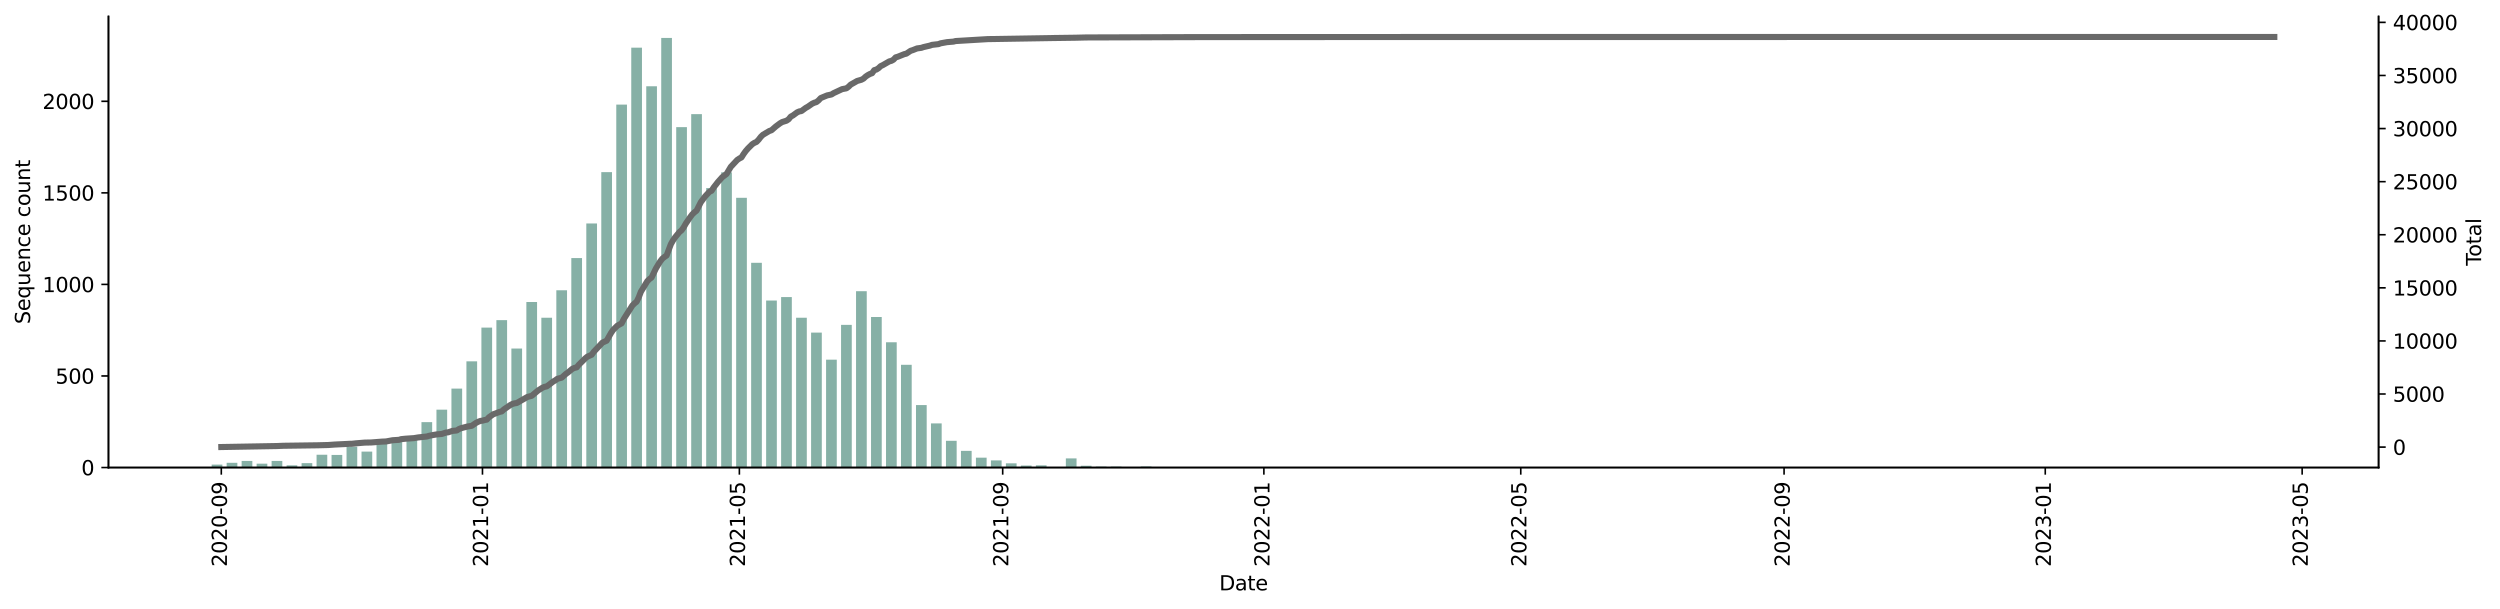 <?xml version="1.0" encoding="utf-8" standalone="no"?>
<!DOCTYPE svg PUBLIC "-//W3C//DTD SVG 1.1//EN"
  "http://www.w3.org/Graphics/SVG/1.1/DTD/svg11.dtd">
<svg xmlns:xlink="http://www.w3.org/1999/xlink" width="1229.019pt" height="299.507pt" viewBox="0 0 1229.019 299.507" xmlns="http://www.w3.org/2000/svg" version="1.1">
 <defs>
  <style type="text/css">*{stroke-linejoin: round; stroke-linecap: butt}</style>
 </defs>
 <g id="figure_1">
  <g id="patch_1">
   <path d="M 0 299.507 
L 1229.019 299.507 
L 1229.019 0 
L 0 0 
z
" style="fill: #ffffff"/>
  </g>
  <g id="axes_1">
   <g id="patch_2">
    <path d="M 53.328 229.846 
L 1169.328 229.846 
L 1169.328 8.086 
L 53.328 8.086 
z
" style="fill: #ffffff"/>
   </g>
   <g id="patch_3">
    <path d="M 104.055 229.846 
L 109.318 229.846 
L 109.318 228.406 
L 104.055 228.406 
z
" clip-path="url(#pde5dafca6f)" style="fill: #86b0a6"/>
   </g>
   <g id="patch_4">
    <path d="M 111.422 229.846 
L 116.685 229.846 
L 116.685 227.506 
L 111.422 227.506 
z
" clip-path="url(#pde5dafca6f)" style="fill: #86b0a6"/>
   </g>
   <g id="patch_5">
    <path d="M 118.789 229.846 
L 124.052 229.846 
L 124.052 226.605 
L 118.789 226.605 
z
" clip-path="url(#pde5dafca6f)" style="fill: #86b0a6"/>
   </g>
   <g id="patch_6">
    <path d="M 126.156 229.846 
L 131.419 229.846 
L 131.419 227.956 
L 126.156 227.956 
z
" clip-path="url(#pde5dafca6f)" style="fill: #86b0a6"/>
   </g>
   <g id="patch_7">
    <path d="M 133.524 229.846 
L 138.786 229.846 
L 138.786 226.605 
L 133.524 226.605 
z
" clip-path="url(#pde5dafca6f)" style="fill: #86b0a6"/>
   </g>
   <g id="patch_8">
    <path d="M 140.891 229.846 
L 146.153 229.846 
L 146.153 228.766 
L 140.891 228.766 
z
" clip-path="url(#pde5dafca6f)" style="fill: #86b0a6"/>
   </g>
   <g id="patch_9">
    <path d="M 148.258 229.846 
L 153.52 229.846 
L 153.52 227.686 
L 148.258 227.686 
z
" clip-path="url(#pde5dafca6f)" style="fill: #86b0a6"/>
   </g>
   <g id="patch_10">
    <path d="M 155.625 229.846 
L 160.887 229.846 
L 160.887 223.544 
L 155.625 223.544 
z
" clip-path="url(#pde5dafca6f)" style="fill: #86b0a6"/>
   </g>
   <g id="patch_11">
    <path d="M 162.992 229.846 
L 168.254 229.846 
L 168.254 223.634 
L 162.992 223.634 
z
" clip-path="url(#pde5dafca6f)" style="fill: #86b0a6"/>
   </g>
   <g id="patch_12">
    <path d="M 170.359 229.846 
L 175.621 229.846 
L 175.621 219.583 
L 170.359 219.583 
z
" clip-path="url(#pde5dafca6f)" style="fill: #86b0a6"/>
   </g>
   <g id="patch_13">
    <path d="M 177.726 229.846 
L 182.988 229.846 
L 182.988 222.014 
L 177.726 222.014 
z
" clip-path="url(#pde5dafca6f)" style="fill: #86b0a6"/>
   </g>
   <g id="patch_14">
    <path d="M 185.093 229.846 
L 190.355 229.846 
L 190.355 217.063 
L 185.093 217.063 
z
" clip-path="url(#pde5dafca6f)" style="fill: #86b0a6"/>
   </g>
   <g id="patch_15">
    <path d="M 192.46 229.846 
L 197.722 229.846 
L 197.722 215.982 
L 192.46 215.982 
z
" clip-path="url(#pde5dafca6f)" style="fill: #86b0a6"/>
   </g>
   <g id="patch_16">
    <path d="M 199.827 229.846 
L 205.089 229.846 
L 205.089 214.632 
L 199.827 214.632 
z
" clip-path="url(#pde5dafca6f)" style="fill: #86b0a6"/>
   </g>
   <g id="patch_17">
    <path d="M 207.194 229.846 
L 212.456 229.846 
L 212.456 207.52 
L 207.194 207.52 
z
" clip-path="url(#pde5dafca6f)" style="fill: #86b0a6"/>
   </g>
   <g id="patch_18">
    <path d="M 214.561 229.846 
L 219.823 229.846 
L 219.823 201.398 
L 214.561 201.398 
z
" clip-path="url(#pde5dafca6f)" style="fill: #86b0a6"/>
   </g>
   <g id="patch_19">
    <path d="M 221.928 229.846 
L 227.19 229.846 
L 227.19 191.045 
L 221.928 191.045 
z
" clip-path="url(#pde5dafca6f)" style="fill: #86b0a6"/>
   </g>
   <g id="patch_20">
    <path d="M 229.295 229.846 
L 234.557 229.846 
L 234.557 177.631 
L 229.295 177.631 
z
" clip-path="url(#pde5dafca6f)" style="fill: #86b0a6"/>
   </g>
   <g id="patch_21">
    <path d="M 236.662 229.846 
L 241.924 229.846 
L 241.924 161.067 
L 236.662 161.067 
z
" clip-path="url(#pde5dafca6f)" style="fill: #86b0a6"/>
   </g>
   <g id="patch_22">
    <path d="M 244.029 229.846 
L 249.291 229.846 
L 249.291 157.376 
L 244.029 157.376 
z
" clip-path="url(#pde5dafca6f)" style="fill: #86b0a6"/>
   </g>
   <g id="patch_23">
    <path d="M 251.396 229.846 
L 256.658 229.846 
L 256.658 171.33 
L 251.396 171.33 
z
" clip-path="url(#pde5dafca6f)" style="fill: #86b0a6"/>
   </g>
   <g id="patch_24">
    <path d="M 258.763 229.846 
L 264.025 229.846 
L 264.025 148.463 
L 258.763 148.463 
z
" clip-path="url(#pde5dafca6f)" style="fill: #86b0a6"/>
   </g>
   <g id="patch_25">
    <path d="M 266.13 229.846 
L 271.392 229.846 
L 271.392 156.205 
L 266.13 156.205 
z
" clip-path="url(#pde5dafca6f)" style="fill: #86b0a6"/>
   </g>
   <g id="patch_26">
    <path d="M 273.497 229.846 
L 278.759 229.846 
L 278.759 142.701 
L 273.497 142.701 
z
" clip-path="url(#pde5dafca6f)" style="fill: #86b0a6"/>
   </g>
   <g id="patch_27">
    <path d="M 280.864 229.846 
L 286.126 229.846 
L 286.126 126.857 
L 280.864 126.857 
z
" clip-path="url(#pde5dafca6f)" style="fill: #86b0a6"/>
   </g>
   <g id="patch_28">
    <path d="M 288.231 229.846 
L 293.493 229.846 
L 293.493 109.842 
L 288.231 109.842 
z
" clip-path="url(#pde5dafca6f)" style="fill: #86b0a6"/>
   </g>
   <g id="patch_29">
    <path d="M 295.598 229.846 
L 300.86 229.846 
L 300.86 84.635 
L 295.598 84.635 
z
" clip-path="url(#pde5dafca6f)" style="fill: #86b0a6"/>
   </g>
   <g id="patch_30">
    <path d="M 302.965 229.846 
L 308.227 229.846 
L 308.227 51.416 
L 302.965 51.416 
z
" clip-path="url(#pde5dafca6f)" style="fill: #86b0a6"/>
   </g>
   <g id="patch_31">
    <path d="M 310.332 229.846 
L 315.594 229.846 
L 315.594 23.418 
L 310.332 23.418 
z
" clip-path="url(#pde5dafca6f)" style="fill: #86b0a6"/>
   </g>
   <g id="patch_32">
    <path d="M 317.699 229.846 
L 322.961 229.846 
L 322.961 42.413 
L 317.699 42.413 
z
" clip-path="url(#pde5dafca6f)" style="fill: #86b0a6"/>
   </g>
   <g id="patch_33">
    <path d="M 325.066 229.846 
L 330.329 229.846 
L 330.329 18.646 
L 325.066 18.646 
z
" clip-path="url(#pde5dafca6f)" style="fill: #86b0a6"/>
   </g>
   <g id="patch_34">
    <path d="M 332.433 229.846 
L 337.696 229.846 
L 337.696 62.489 
L 332.433 62.489 
z
" clip-path="url(#pde5dafca6f)" style="fill: #86b0a6"/>
   </g>
   <g id="patch_35">
    <path d="M 339.8 229.846 
L 345.063 229.846 
L 345.063 56.097 
L 339.8 56.097 
z
" clip-path="url(#pde5dafca6f)" style="fill: #86b0a6"/>
   </g>
   <g id="patch_36">
    <path d="M 347.167 229.846 
L 352.43 229.846 
L 352.43 92.467 
L 347.167 92.467 
z
" clip-path="url(#pde5dafca6f)" style="fill: #86b0a6"/>
   </g>
   <g id="patch_37">
    <path d="M 354.534 229.846 
L 359.797 229.846 
L 359.797 84.725 
L 354.534 84.725 
z
" clip-path="url(#pde5dafca6f)" style="fill: #86b0a6"/>
   </g>
   <g id="patch_38">
    <path d="M 361.901 229.846 
L 367.164 229.846 
L 367.164 97.239 
L 361.901 97.239 
z
" clip-path="url(#pde5dafca6f)" style="fill: #86b0a6"/>
   </g>
   <g id="patch_39">
    <path d="M 369.269 229.846 
L 374.531 229.846 
L 374.531 129.198 
L 369.269 129.198 
z
" clip-path="url(#pde5dafca6f)" style="fill: #86b0a6"/>
   </g>
   <g id="patch_40">
    <path d="M 376.636 229.846 
L 381.898 229.846 
L 381.898 147.743 
L 376.636 147.743 
z
" clip-path="url(#pde5dafca6f)" style="fill: #86b0a6"/>
   </g>
   <g id="patch_41">
    <path d="M 384.003 229.846 
L 389.265 229.846 
L 389.265 146.032 
L 384.003 146.032 
z
" clip-path="url(#pde5dafca6f)" style="fill: #86b0a6"/>
   </g>
   <g id="patch_42">
    <path d="M 391.37 229.846 
L 396.632 229.846 
L 396.632 156.205 
L 391.37 156.205 
z
" clip-path="url(#pde5dafca6f)" style="fill: #86b0a6"/>
   </g>
   <g id="patch_43">
    <path d="M 398.737 229.846 
L 403.999 229.846 
L 403.999 163.497 
L 398.737 163.497 
z
" clip-path="url(#pde5dafca6f)" style="fill: #86b0a6"/>
   </g>
   <g id="patch_44">
    <path d="M 406.104 229.846 
L 411.366 229.846 
L 411.366 176.821 
L 406.104 176.821 
z
" clip-path="url(#pde5dafca6f)" style="fill: #86b0a6"/>
   </g>
   <g id="patch_45">
    <path d="M 413.471 229.846 
L 418.733 229.846 
L 418.733 159.716 
L 413.471 159.716 
z
" clip-path="url(#pde5dafca6f)" style="fill: #86b0a6"/>
   </g>
   <g id="patch_46">
    <path d="M 420.838 229.846 
L 426.1 229.846 
L 426.1 143.152 
L 420.838 143.152 
z
" clip-path="url(#pde5dafca6f)" style="fill: #86b0a6"/>
   </g>
   <g id="patch_47">
    <path d="M 428.205 229.846 
L 433.467 229.846 
L 433.467 155.845 
L 428.205 155.845 
z
" clip-path="url(#pde5dafca6f)" style="fill: #86b0a6"/>
   </g>
   <g id="patch_48">
    <path d="M 435.572 229.846 
L 440.834 229.846 
L 440.834 168.269 
L 435.572 168.269 
z
" clip-path="url(#pde5dafca6f)" style="fill: #86b0a6"/>
   </g>
   <g id="patch_49">
    <path d="M 442.939 229.846 
L 448.201 229.846 
L 448.201 179.342 
L 442.939 179.342 
z
" clip-path="url(#pde5dafca6f)" style="fill: #86b0a6"/>
   </g>
   <g id="patch_50">
    <path d="M 450.306 229.846 
L 455.568 229.846 
L 455.568 199.148 
L 450.306 199.148 
z
" clip-path="url(#pde5dafca6f)" style="fill: #86b0a6"/>
   </g>
   <g id="patch_51">
    <path d="M 457.673 229.846 
L 462.935 229.846 
L 462.935 208.15 
L 457.673 208.15 
z
" clip-path="url(#pde5dafca6f)" style="fill: #86b0a6"/>
   </g>
   <g id="patch_52">
    <path d="M 465.04 229.846 
L 470.302 229.846 
L 470.302 216.702 
L 465.04 216.702 
z
" clip-path="url(#pde5dafca6f)" style="fill: #86b0a6"/>
   </g>
   <g id="patch_53">
    <path d="M 472.407 229.846 
L 477.669 229.846 
L 477.669 221.654 
L 472.407 221.654 
z
" clip-path="url(#pde5dafca6f)" style="fill: #86b0a6"/>
   </g>
   <g id="patch_54">
    <path d="M 479.774 229.846 
L 485.036 229.846 
L 485.036 224.985 
L 479.774 224.985 
z
" clip-path="url(#pde5dafca6f)" style="fill: #86b0a6"/>
   </g>
   <g id="patch_55">
    <path d="M 487.141 229.846 
L 492.403 229.846 
L 492.403 226.335 
L 487.141 226.335 
z
" clip-path="url(#pde5dafca6f)" style="fill: #86b0a6"/>
   </g>
   <g id="patch_56">
    <path d="M 494.508 229.846 
L 499.77 229.846 
L 499.77 227.776 
L 494.508 227.776 
z
" clip-path="url(#pde5dafca6f)" style="fill: #86b0a6"/>
   </g>
   <g id="patch_57">
    <path d="M 501.875 229.846 
L 507.137 229.846 
L 507.137 228.856 
L 501.875 228.856 
z
" clip-path="url(#pde5dafca6f)" style="fill: #86b0a6"/>
   </g>
   <g id="patch_58">
    <path d="M 509.242 229.846 
L 514.504 229.846 
L 514.504 228.766 
L 509.242 228.766 
z
" clip-path="url(#pde5dafca6f)" style="fill: #86b0a6"/>
   </g>
   <g id="patch_59">
    <path d="M 516.609 229.846 
L 521.871 229.846 
L 521.871 229.576 
L 516.609 229.576 
z
" clip-path="url(#pde5dafca6f)" style="fill: #86b0a6"/>
   </g>
   <g id="patch_60">
    <path d="M 523.976 229.846 
L 529.238 229.846 
L 529.238 225.345 
L 523.976 225.345 
z
" clip-path="url(#pde5dafca6f)" style="fill: #86b0a6"/>
   </g>
   <g id="patch_61">
    <path d="M 531.343 229.846 
L 536.605 229.846 
L 536.605 228.946 
L 531.343 228.946 
z
" clip-path="url(#pde5dafca6f)" style="fill: #86b0a6"/>
   </g>
   <g id="patch_62">
    <path d="M 538.71 229.846 
L 543.972 229.846 
L 543.972 229.396 
L 538.71 229.396 
z
" clip-path="url(#pde5dafca6f)" style="fill: #86b0a6"/>
   </g>
   <g id="patch_63">
    <path d="M 546.077 229.846 
L 551.339 229.846 
L 551.339 229.396 
L 546.077 229.396 
z
" clip-path="url(#pde5dafca6f)" style="fill: #86b0a6"/>
   </g>
   <g id="patch_64">
    <path d="M 553.444 229.846 
L 558.706 229.846 
L 558.706 229.576 
L 553.444 229.576 
z
" clip-path="url(#pde5dafca6f)" style="fill: #86b0a6"/>
   </g>
   <g id="patch_65">
    <path d="M 560.811 229.846 
L 566.074 229.846 
L 566.074 229.306 
L 560.811 229.306 
z
" clip-path="url(#pde5dafca6f)" style="fill: #86b0a6"/>
   </g>
   <g id="patch_66">
    <path d="M 568.178 229.846 
L 573.441 229.846 
L 573.441 229.756 
L 568.178 229.756 
z
" clip-path="url(#pde5dafca6f)" style="fill: #86b0a6"/>
   </g>
   <g id="patch_67">
    <path d="M 575.545 229.846 
L 580.808 229.846 
L 580.808 229.666 
L 575.545 229.666 
z
" clip-path="url(#pde5dafca6f)" style="fill: #86b0a6"/>
   </g>
   <g id="patch_68">
    <path d="M 582.912 229.846 
L 588.175 229.846 
L 588.175 229.576 
L 582.912 229.576 
z
" clip-path="url(#pde5dafca6f)" style="fill: #86b0a6"/>
   </g>
   <g id="patch_69">
    <path d="M 590.279 229.846 
L 595.542 229.846 
L 595.542 229.756 
L 590.279 229.756 
z
" clip-path="url(#pde5dafca6f)" style="fill: #86b0a6"/>
   </g>
   <g id="patch_70">
    <path d="M 597.646 229.846 
L 602.909 229.846 
L 602.909 229.756 
L 597.646 229.756 
z
" clip-path="url(#pde5dafca6f)" style="fill: #86b0a6"/>
   </g>
   <g id="patch_71">
    <path d="M 612.381 229.846 
L 617.643 229.846 
L 617.643 229.756 
L 612.381 229.756 
z
" clip-path="url(#pde5dafca6f)" style="fill: #86b0a6"/>
   </g>
   <g id="patch_72">
    <path d="M 619.748 229.846 
L 625.01 229.846 
L 625.01 229.756 
L 619.748 229.756 
z
" clip-path="url(#pde5dafca6f)" style="fill: #86b0a6"/>
   </g>
   <g id="patch_73">
    <path d="M 634.482 229.846 
L 639.744 229.846 
L 639.744 229.666 
L 634.482 229.666 
z
" clip-path="url(#pde5dafca6f)" style="fill: #86b0a6"/>
   </g>
   <g id="patch_74">
    <path d="M 693.418 229.846 
L 698.68 229.846 
L 698.68 229.666 
L 693.418 229.666 
z
" clip-path="url(#pde5dafca6f)" style="fill: #86b0a6"/>
   </g>
   <g id="patch_75">
    <path d="M 700.785 229.846 
L 706.047 229.846 
L 706.047 229.756 
L 700.785 229.756 
z
" clip-path="url(#pde5dafca6f)" style="fill: #86b0a6"/>
   </g>
   <g id="patch_76">
    <path d="M 848.126 229.846 
L 853.388 229.846 
L 853.388 229.756 
L 848.126 229.756 
z
" clip-path="url(#pde5dafca6f)" style="fill: #86b0a6"/>
   </g>
   <g id="patch_77">
    <path d="M 877.594 229.846 
L 882.856 229.846 
L 882.856 229.756 
L 877.594 229.756 
z
" clip-path="url(#pde5dafca6f)" style="fill: #86b0a6"/>
   </g>
   <g id="patch_78">
    <path d="M 899.695 229.846 
L 904.957 229.846 
L 904.957 229.756 
L 899.695 229.756 
z
" clip-path="url(#pde5dafca6f)" style="fill: #86b0a6"/>
   </g>
   <g id="patch_79">
    <path d="M 1047.035 229.846 
L 1052.298 229.846 
L 1052.298 229.756 
L 1047.035 229.756 
z
" clip-path="url(#pde5dafca6f)" style="fill: #86b0a6"/>
   </g>
   <g id="patch_80">
    <path d="M 1113.339 229.846 
L 1118.601 229.846 
L 1118.601 229.756 
L 1113.339 229.756 
z
" clip-path="url(#pde5dafca6f)" style="fill: #86b0a6"/>
   </g>
   <g id="matplotlib.axis_1">
    <g id="xtick_1">
     <g id="line2d_1">
      <defs>
       <path id="mfb02d658c5" d="M 0 0 
L 0 3.5 
" style="stroke: #000000; stroke-width: 0.8"/>
      </defs>
      <g>
       <use xlink:href="#mfb02d658c5" x="108.791" y="229.846" style="stroke: #000000; stroke-width: 0.8"/>
      </g>
     </g>
     <g id="text_1">
      <!-- 2020-09 -->
      <g transform="translate(111.551 278.629)rotate(-90)scale(0.1 -0.1)">
       <defs>
        <path id="DejaVuSans-32" d="M 1228 531 
L 3431 531 
L 3431 0 
L 469 0 
L 469 531 
Q 828 903 1448 1529 
Q 2069 2156 2228 2338 
Q 2531 2678 2651 2914 
Q 2772 3150 2772 3378 
Q 2772 3750 2511 3984 
Q 2250 4219 1831 4219 
Q 1534 4219 1204 4116 
Q 875 4013 500 3803 
L 500 4441 
Q 881 4594 1212 4672 
Q 1544 4750 1819 4750 
Q 2544 4750 2975 4387 
Q 3406 4025 3406 3419 
Q 3406 3131 3298 2873 
Q 3191 2616 2906 2266 
Q 2828 2175 2409 1742 
Q 1991 1309 1228 531 
z
" transform="scale(0.016)"/>
        <path id="DejaVuSans-30" d="M 2034 4250 
Q 1547 4250 1301 3770 
Q 1056 3291 1056 2328 
Q 1056 1369 1301 889 
Q 1547 409 2034 409 
Q 2525 409 2770 889 
Q 3016 1369 3016 2328 
Q 3016 3291 2770 3770 
Q 2525 4250 2034 4250 
z
M 2034 4750 
Q 2819 4750 3233 4129 
Q 3647 3509 3647 2328 
Q 3647 1150 3233 529 
Q 2819 -91 2034 -91 
Q 1250 -91 836 529 
Q 422 1150 422 2328 
Q 422 3509 836 4129 
Q 1250 4750 2034 4750 
z
" transform="scale(0.016)"/>
        <path id="DejaVuSans-2d" d="M 313 2009 
L 1997 2009 
L 1997 1497 
L 313 1497 
L 313 2009 
z
" transform="scale(0.016)"/>
        <path id="DejaVuSans-39" d="M 703 97 
L 703 672 
Q 941 559 1184 500 
Q 1428 441 1663 441 
Q 2288 441 2617 861 
Q 2947 1281 2994 2138 
Q 2813 1869 2534 1725 
Q 2256 1581 1919 1581 
Q 1219 1581 811 2004 
Q 403 2428 403 3163 
Q 403 3881 828 4315 
Q 1253 4750 1959 4750 
Q 2769 4750 3195 4129 
Q 3622 3509 3622 2328 
Q 3622 1225 3098 567 
Q 2575 -91 1691 -91 
Q 1453 -91 1209 -44 
Q 966 3 703 97 
z
M 1959 2075 
Q 2384 2075 2632 2365 
Q 2881 2656 2881 3163 
Q 2881 3666 2632 3958 
Q 2384 4250 1959 4250 
Q 1534 4250 1286 3958 
Q 1038 3666 1038 3163 
Q 1038 2656 1286 2365 
Q 1534 2075 1959 2075 
z
" transform="scale(0.016)"/>
       </defs>
       <use xlink:href="#DejaVuSans-32"/>
       <use xlink:href="#DejaVuSans-30" x="63.623"/>
       <use xlink:href="#DejaVuSans-32" x="127.246"/>
       <use xlink:href="#DejaVuSans-30" x="190.869"/>
       <use xlink:href="#DejaVuSans-2d" x="254.492"/>
       <use xlink:href="#DejaVuSans-30" x="290.576"/>
       <use xlink:href="#DejaVuSans-39" x="354.199"/>
      </g>
     </g>
    </g>
    <g id="xtick_2">
     <g id="line2d_2">
      <g>
       <use xlink:href="#mfb02d658c5" x="237.188" y="229.846" style="stroke: #000000; stroke-width: 0.8"/>
      </g>
     </g>
     <g id="text_2">
      <!-- 2021-01 -->
      <g transform="translate(239.948 278.629)rotate(-90)scale(0.1 -0.1)">
       <defs>
        <path id="DejaVuSans-31" d="M 794 531 
L 1825 531 
L 1825 4091 
L 703 3866 
L 703 4441 
L 1819 4666 
L 2450 4666 
L 2450 531 
L 3481 531 
L 3481 0 
L 794 0 
L 794 531 
z
" transform="scale(0.016)"/>
       </defs>
       <use xlink:href="#DejaVuSans-32"/>
       <use xlink:href="#DejaVuSans-30" x="63.623"/>
       <use xlink:href="#DejaVuSans-32" x="127.246"/>
       <use xlink:href="#DejaVuSans-31" x="190.869"/>
       <use xlink:href="#DejaVuSans-2d" x="254.492"/>
       <use xlink:href="#DejaVuSans-30" x="290.576"/>
       <use xlink:href="#DejaVuSans-31" x="354.199"/>
      </g>
     </g>
    </g>
    <g id="xtick_3">
     <g id="line2d_3">
      <g>
       <use xlink:href="#mfb02d658c5" x="363.48" y="229.846" style="stroke: #000000; stroke-width: 0.8"/>
      </g>
     </g>
     <g id="text_3">
      <!-- 2021-05 -->
      <g transform="translate(366.24 278.629)rotate(-90)scale(0.1 -0.1)">
       <defs>
        <path id="DejaVuSans-35" d="M 691 4666 
L 3169 4666 
L 3169 4134 
L 1269 4134 
L 1269 2991 
Q 1406 3038 1543 3061 
Q 1681 3084 1819 3084 
Q 2600 3084 3056 2656 
Q 3513 2228 3513 1497 
Q 3513 744 3044 326 
Q 2575 -91 1722 -91 
Q 1428 -91 1123 -41 
Q 819 9 494 109 
L 494 744 
Q 775 591 1075 516 
Q 1375 441 1709 441 
Q 2250 441 2565 725 
Q 2881 1009 2881 1497 
Q 2881 1984 2565 2268 
Q 2250 2553 1709 2553 
Q 1456 2553 1204 2497 
Q 953 2441 691 2322 
L 691 4666 
z
" transform="scale(0.016)"/>
       </defs>
       <use xlink:href="#DejaVuSans-32"/>
       <use xlink:href="#DejaVuSans-30" x="63.623"/>
       <use xlink:href="#DejaVuSans-32" x="127.246"/>
       <use xlink:href="#DejaVuSans-31" x="190.869"/>
       <use xlink:href="#DejaVuSans-2d" x="254.492"/>
       <use xlink:href="#DejaVuSans-30" x="290.576"/>
       <use xlink:href="#DejaVuSans-35" x="354.199"/>
      </g>
     </g>
    </g>
    <g id="xtick_4">
     <g id="line2d_4">
      <g>
       <use xlink:href="#mfb02d658c5" x="492.929" y="229.846" style="stroke: #000000; stroke-width: 0.8"/>
      </g>
     </g>
     <g id="text_4">
      <!-- 2021-09 -->
      <g transform="translate(495.689 278.629)rotate(-90)scale(0.1 -0.1)">
       <use xlink:href="#DejaVuSans-32"/>
       <use xlink:href="#DejaVuSans-30" x="63.623"/>
       <use xlink:href="#DejaVuSans-32" x="127.246"/>
       <use xlink:href="#DejaVuSans-31" x="190.869"/>
       <use xlink:href="#DejaVuSans-2d" x="254.492"/>
       <use xlink:href="#DejaVuSans-30" x="290.576"/>
       <use xlink:href="#DejaVuSans-39" x="354.199"/>
      </g>
     </g>
    </g>
    <g id="xtick_5">
     <g id="line2d_5">
      <g>
       <use xlink:href="#mfb02d658c5" x="621.326" y="229.846" style="stroke: #000000; stroke-width: 0.8"/>
      </g>
     </g>
     <g id="text_5">
      <!-- 2022-01 -->
      <g transform="translate(624.086 278.629)rotate(-90)scale(0.1 -0.1)">
       <use xlink:href="#DejaVuSans-32"/>
       <use xlink:href="#DejaVuSans-30" x="63.623"/>
       <use xlink:href="#DejaVuSans-32" x="127.246"/>
       <use xlink:href="#DejaVuSans-32" x="190.869"/>
       <use xlink:href="#DejaVuSans-2d" x="254.492"/>
       <use xlink:href="#DejaVuSans-30" x="290.576"/>
       <use xlink:href="#DejaVuSans-31" x="354.199"/>
      </g>
     </g>
    </g>
    <g id="xtick_6">
     <g id="line2d_6">
      <g>
       <use xlink:href="#mfb02d658c5" x="747.618" y="229.846" style="stroke: #000000; stroke-width: 0.8"/>
      </g>
     </g>
     <g id="text_6">
      <!-- 2022-05 -->
      <g transform="translate(750.378 278.629)rotate(-90)scale(0.1 -0.1)">
       <use xlink:href="#DejaVuSans-32"/>
       <use xlink:href="#DejaVuSans-30" x="63.623"/>
       <use xlink:href="#DejaVuSans-32" x="127.246"/>
       <use xlink:href="#DejaVuSans-32" x="190.869"/>
       <use xlink:href="#DejaVuSans-2d" x="254.492"/>
       <use xlink:href="#DejaVuSans-30" x="290.576"/>
       <use xlink:href="#DejaVuSans-35" x="354.199"/>
      </g>
     </g>
    </g>
    <g id="xtick_7">
     <g id="line2d_7">
      <g>
       <use xlink:href="#mfb02d658c5" x="877.067" y="229.846" style="stroke: #000000; stroke-width: 0.8"/>
      </g>
     </g>
     <g id="text_7">
      <!-- 2022-09 -->
      <g transform="translate(879.827 278.629)rotate(-90)scale(0.1 -0.1)">
       <use xlink:href="#DejaVuSans-32"/>
       <use xlink:href="#DejaVuSans-30" x="63.623"/>
       <use xlink:href="#DejaVuSans-32" x="127.246"/>
       <use xlink:href="#DejaVuSans-32" x="190.869"/>
       <use xlink:href="#DejaVuSans-2d" x="254.492"/>
       <use xlink:href="#DejaVuSans-30" x="290.576"/>
       <use xlink:href="#DejaVuSans-39" x="354.199"/>
      </g>
     </g>
    </g>
    <g id="xtick_8">
     <g id="line2d_8">
      <g>
       <use xlink:href="#mfb02d658c5" x="1005.464" y="229.846" style="stroke: #000000; stroke-width: 0.8"/>
      </g>
     </g>
     <g id="text_8">
      <!-- 2023-01 -->
      <g transform="translate(1008.224 278.629)rotate(-90)scale(0.1 -0.1)">
       <defs>
        <path id="DejaVuSans-33" d="M 2597 2516 
Q 3050 2419 3304 2112 
Q 3559 1806 3559 1356 
Q 3559 666 3084 287 
Q 2609 -91 1734 -91 
Q 1441 -91 1130 -33 
Q 819 25 488 141 
L 488 750 
Q 750 597 1062 519 
Q 1375 441 1716 441 
Q 2309 441 2620 675 
Q 2931 909 2931 1356 
Q 2931 1769 2642 2001 
Q 2353 2234 1838 2234 
L 1294 2234 
L 1294 2753 
L 1863 2753 
Q 2328 2753 2575 2939 
Q 2822 3125 2822 3475 
Q 2822 3834 2567 4026 
Q 2313 4219 1838 4219 
Q 1578 4219 1281 4162 
Q 984 4106 628 3988 
L 628 4550 
Q 988 4650 1302 4700 
Q 1616 4750 1894 4750 
Q 2613 4750 3031 4423 
Q 3450 4097 3450 3541 
Q 3450 3153 3228 2886 
Q 3006 2619 2597 2516 
z
" transform="scale(0.016)"/>
       </defs>
       <use xlink:href="#DejaVuSans-32"/>
       <use xlink:href="#DejaVuSans-30" x="63.623"/>
       <use xlink:href="#DejaVuSans-32" x="127.246"/>
       <use xlink:href="#DejaVuSans-33" x="190.869"/>
       <use xlink:href="#DejaVuSans-2d" x="254.492"/>
       <use xlink:href="#DejaVuSans-30" x="290.576"/>
       <use xlink:href="#DejaVuSans-31" x="354.199"/>
      </g>
     </g>
    </g>
    <g id="xtick_9">
     <g id="line2d_9">
      <g>
       <use xlink:href="#mfb02d658c5" x="1131.756" y="229.846" style="stroke: #000000; stroke-width: 0.8"/>
      </g>
     </g>
     <g id="text_9">
      <!-- 2023-05 -->
      <g transform="translate(1134.516 278.629)rotate(-90)scale(0.1 -0.1)">
       <use xlink:href="#DejaVuSans-32"/>
       <use xlink:href="#DejaVuSans-30" x="63.623"/>
       <use xlink:href="#DejaVuSans-32" x="127.246"/>
       <use xlink:href="#DejaVuSans-33" x="190.869"/>
       <use xlink:href="#DejaVuSans-2d" x="254.492"/>
       <use xlink:href="#DejaVuSans-30" x="290.576"/>
       <use xlink:href="#DejaVuSans-35" x="354.199"/>
      </g>
     </g>
    </g>
    <g id="text_10">
     <!-- Date -->
     <g transform="translate(599.377 290.227)scale(0.1 -0.1)">
      <defs>
       <path id="DejaVuSans-44" d="M 1259 4147 
L 1259 519 
L 2022 519 
Q 2988 519 3436 956 
Q 3884 1394 3884 2338 
Q 3884 3275 3436 3711 
Q 2988 4147 2022 4147 
L 1259 4147 
z
M 628 4666 
L 1925 4666 
Q 3281 4666 3915 4102 
Q 4550 3538 4550 2338 
Q 4550 1131 3912 565 
Q 3275 0 1925 0 
L 628 0 
L 628 4666 
z
" transform="scale(0.016)"/>
       <path id="DejaVuSans-61" d="M 2194 1759 
Q 1497 1759 1228 1600 
Q 959 1441 959 1056 
Q 959 750 1161 570 
Q 1363 391 1709 391 
Q 2188 391 2477 730 
Q 2766 1069 2766 1631 
L 2766 1759 
L 2194 1759 
z
M 3341 1997 
L 3341 0 
L 2766 0 
L 2766 531 
Q 2569 213 2275 61 
Q 1981 -91 1556 -91 
Q 1019 -91 701 211 
Q 384 513 384 1019 
Q 384 1609 779 1909 
Q 1175 2209 1959 2209 
L 2766 2209 
L 2766 2266 
Q 2766 2663 2505 2880 
Q 2244 3097 1772 3097 
Q 1472 3097 1187 3025 
Q 903 2953 641 2809 
L 641 3341 
Q 956 3463 1253 3523 
Q 1550 3584 1831 3584 
Q 2591 3584 2966 3190 
Q 3341 2797 3341 1997 
z
" transform="scale(0.016)"/>
       <path id="DejaVuSans-74" d="M 1172 4494 
L 1172 3500 
L 2356 3500 
L 2356 3053 
L 1172 3053 
L 1172 1153 
Q 1172 725 1289 603 
Q 1406 481 1766 481 
L 2356 481 
L 2356 0 
L 1766 0 
Q 1100 0 847 248 
Q 594 497 594 1153 
L 594 3053 
L 172 3053 
L 172 3500 
L 594 3500 
L 594 4494 
L 1172 4494 
z
" transform="scale(0.016)"/>
       <path id="DejaVuSans-65" d="M 3597 1894 
L 3597 1613 
L 953 1613 
Q 991 1019 1311 708 
Q 1631 397 2203 397 
Q 2534 397 2845 478 
Q 3156 559 3463 722 
L 3463 178 
Q 3153 47 2828 -22 
Q 2503 -91 2169 -91 
Q 1331 -91 842 396 
Q 353 884 353 1716 
Q 353 2575 817 3079 
Q 1281 3584 2069 3584 
Q 2775 3584 3186 3129 
Q 3597 2675 3597 1894 
z
M 3022 2063 
Q 3016 2534 2758 2815 
Q 2500 3097 2075 3097 
Q 1594 3097 1305 2825 
Q 1016 2553 972 2059 
L 3022 2063 
z
" transform="scale(0.016)"/>
      </defs>
      <use xlink:href="#DejaVuSans-44"/>
      <use xlink:href="#DejaVuSans-61" x="77.002"/>
      <use xlink:href="#DejaVuSans-74" x="138.281"/>
      <use xlink:href="#DejaVuSans-65" x="177.49"/>
     </g>
    </g>
   </g>
   <g id="matplotlib.axis_2">
    <g id="ytick_1">
     <g id="line2d_10">
      <defs>
       <path id="m3865bb1f80" d="M 0 0 
L -3.5 0 
" style="stroke: #000000; stroke-width: 0.8"/>
      </defs>
      <g>
       <use xlink:href="#m3865bb1f80" x="53.328" y="229.846" style="stroke: #000000; stroke-width: 0.8"/>
      </g>
     </g>
     <g id="text_11">
      <!-- 0 -->
      <g transform="translate(39.966 233.645)scale(0.1 -0.1)">
       <use xlink:href="#DejaVuSans-30"/>
      </g>
     </g>
    </g>
    <g id="ytick_2">
     <g id="line2d_11">
      <g>
       <use xlink:href="#m3865bb1f80" x="53.328" y="184.833" style="stroke: #000000; stroke-width: 0.8"/>
      </g>
     </g>
     <g id="text_12">
      <!-- 500 -->
      <g transform="translate(27.241 188.633)scale(0.1 -0.1)">
       <use xlink:href="#DejaVuSans-35"/>
       <use xlink:href="#DejaVuSans-30" x="63.623"/>
       <use xlink:href="#DejaVuSans-30" x="127.246"/>
      </g>
     </g>
    </g>
    <g id="ytick_3">
     <g id="line2d_12">
      <g>
       <use xlink:href="#m3865bb1f80" x="53.328" y="139.821" style="stroke: #000000; stroke-width: 0.8"/>
      </g>
     </g>
     <g id="text_13">
      <!-- 1000 -->
      <g transform="translate(20.878 143.62)scale(0.1 -0.1)">
       <use xlink:href="#DejaVuSans-31"/>
       <use xlink:href="#DejaVuSans-30" x="63.623"/>
       <use xlink:href="#DejaVuSans-30" x="127.246"/>
       <use xlink:href="#DejaVuSans-30" x="190.869"/>
      </g>
     </g>
    </g>
    <g id="ytick_4">
     <g id="line2d_13">
      <g>
       <use xlink:href="#m3865bb1f80" x="53.328" y="94.808" style="stroke: #000000; stroke-width: 0.8"/>
      </g>
     </g>
     <g id="text_14">
      <!-- 1500 -->
      <g transform="translate(20.878 98.607)scale(0.1 -0.1)">
       <use xlink:href="#DejaVuSans-31"/>
       <use xlink:href="#DejaVuSans-35" x="63.623"/>
       <use xlink:href="#DejaVuSans-30" x="127.246"/>
       <use xlink:href="#DejaVuSans-30" x="190.869"/>
      </g>
     </g>
    </g>
    <g id="ytick_5">
     <g id="line2d_14">
      <g>
       <use xlink:href="#m3865bb1f80" x="53.328" y="49.795" style="stroke: #000000; stroke-width: 0.8"/>
      </g>
     </g>
     <g id="text_15">
      <!-- 2000 -->
      <g transform="translate(20.878 53.594)scale(0.1 -0.1)">
       <use xlink:href="#DejaVuSans-32"/>
       <use xlink:href="#DejaVuSans-30" x="63.623"/>
       <use xlink:href="#DejaVuSans-30" x="127.246"/>
       <use xlink:href="#DejaVuSans-30" x="190.869"/>
      </g>
     </g>
    </g>
    <g id="text_16">
     <!-- Sequence count -->
     <g transform="translate(14.798 159.326)rotate(-90)scale(0.1 -0.1)">
      <defs>
       <path id="DejaVuSans-53" d="M 3425 4513 
L 3425 3897 
Q 3066 4069 2747 4153 
Q 2428 4238 2131 4238 
Q 1616 4238 1336 4038 
Q 1056 3838 1056 3469 
Q 1056 3159 1242 3001 
Q 1428 2844 1947 2747 
L 2328 2669 
Q 3034 2534 3370 2195 
Q 3706 1856 3706 1288 
Q 3706 609 3251 259 
Q 2797 -91 1919 -91 
Q 1588 -91 1214 -16 
Q 841 59 441 206 
L 441 856 
Q 825 641 1194 531 
Q 1563 422 1919 422 
Q 2459 422 2753 634 
Q 3047 847 3047 1241 
Q 3047 1584 2836 1778 
Q 2625 1972 2144 2069 
L 1759 2144 
Q 1053 2284 737 2584 
Q 422 2884 422 3419 
Q 422 4038 858 4394 
Q 1294 4750 2059 4750 
Q 2388 4750 2728 4690 
Q 3069 4631 3425 4513 
z
" transform="scale(0.016)"/>
       <path id="DejaVuSans-71" d="M 947 1747 
Q 947 1113 1208 752 
Q 1469 391 1925 391 
Q 2381 391 2643 752 
Q 2906 1113 2906 1747 
Q 2906 2381 2643 2742 
Q 2381 3103 1925 3103 
Q 1469 3103 1208 2742 
Q 947 2381 947 1747 
z
M 2906 525 
Q 2725 213 2448 61 
Q 2172 -91 1784 -91 
Q 1150 -91 751 415 
Q 353 922 353 1747 
Q 353 2572 751 3078 
Q 1150 3584 1784 3584 
Q 2172 3584 2448 3432 
Q 2725 3281 2906 2969 
L 2906 3500 
L 3481 3500 
L 3481 -1331 
L 2906 -1331 
L 2906 525 
z
" transform="scale(0.016)"/>
       <path id="DejaVuSans-75" d="M 544 1381 
L 544 3500 
L 1119 3500 
L 1119 1403 
Q 1119 906 1312 657 
Q 1506 409 1894 409 
Q 2359 409 2629 706 
Q 2900 1003 2900 1516 
L 2900 3500 
L 3475 3500 
L 3475 0 
L 2900 0 
L 2900 538 
Q 2691 219 2414 64 
Q 2138 -91 1772 -91 
Q 1169 -91 856 284 
Q 544 659 544 1381 
z
M 1991 3584 
L 1991 3584 
z
" transform="scale(0.016)"/>
       <path id="DejaVuSans-6e" d="M 3513 2113 
L 3513 0 
L 2938 0 
L 2938 2094 
Q 2938 2591 2744 2837 
Q 2550 3084 2163 3084 
Q 1697 3084 1428 2787 
Q 1159 2491 1159 1978 
L 1159 0 
L 581 0 
L 581 3500 
L 1159 3500 
L 1159 2956 
Q 1366 3272 1645 3428 
Q 1925 3584 2291 3584 
Q 2894 3584 3203 3211 
Q 3513 2838 3513 2113 
z
" transform="scale(0.016)"/>
       <path id="DejaVuSans-63" d="M 3122 3366 
L 3122 2828 
Q 2878 2963 2633 3030 
Q 2388 3097 2138 3097 
Q 1578 3097 1268 2742 
Q 959 2388 959 1747 
Q 959 1106 1268 751 
Q 1578 397 2138 397 
Q 2388 397 2633 464 
Q 2878 531 3122 666 
L 3122 134 
Q 2881 22 2623 -34 
Q 2366 -91 2075 -91 
Q 1284 -91 818 406 
Q 353 903 353 1747 
Q 353 2603 823 3093 
Q 1294 3584 2113 3584 
Q 2378 3584 2631 3529 
Q 2884 3475 3122 3366 
z
" transform="scale(0.016)"/>
       <path id="DejaVuSans-20" transform="scale(0.016)"/>
       <path id="DejaVuSans-6f" d="M 1959 3097 
Q 1497 3097 1228 2736 
Q 959 2375 959 1747 
Q 959 1119 1226 758 
Q 1494 397 1959 397 
Q 2419 397 2687 759 
Q 2956 1122 2956 1747 
Q 2956 2369 2687 2733 
Q 2419 3097 1959 3097 
z
M 1959 3584 
Q 2709 3584 3137 3096 
Q 3566 2609 3566 1747 
Q 3566 888 3137 398 
Q 2709 -91 1959 -91 
Q 1206 -91 779 398 
Q 353 888 353 1747 
Q 353 2609 779 3096 
Q 1206 3584 1959 3584 
z
" transform="scale(0.016)"/>
      </defs>
      <use xlink:href="#DejaVuSans-53"/>
      <use xlink:href="#DejaVuSans-65" x="63.477"/>
      <use xlink:href="#DejaVuSans-71" x="125"/>
      <use xlink:href="#DejaVuSans-75" x="188.477"/>
      <use xlink:href="#DejaVuSans-65" x="251.855"/>
      <use xlink:href="#DejaVuSans-6e" x="313.379"/>
      <use xlink:href="#DejaVuSans-63" x="376.758"/>
      <use xlink:href="#DejaVuSans-65" x="431.738"/>
      <use xlink:href="#DejaVuSans-20" x="493.262"/>
      <use xlink:href="#DejaVuSans-63" x="525.049"/>
      <use xlink:href="#DejaVuSans-6f" x="580.029"/>
      <use xlink:href="#DejaVuSans-75" x="641.211"/>
      <use xlink:href="#DejaVuSans-6e" x="704.59"/>
      <use xlink:href="#DejaVuSans-74" x="767.969"/>
     </g>
    </g>
   </g>
   <g id="patch_81">
    <path d="M 53.328 229.846 
L 53.328 8.086 
" style="fill: none; stroke: #000000; stroke-width: 0.8; stroke-linejoin: miter; stroke-linecap: square"/>
   </g>
   <g id="patch_82">
    <path d="M 1169.328 229.846 
L 1169.328 8.086 
" style="fill: none; stroke: #000000; stroke-width: 0.8; stroke-linejoin: miter; stroke-linecap: square"/>
   </g>
   <g id="patch_83">
    <path d="M 53.328 229.846 
L 1169.328 229.846 
" style="fill: none; stroke: #000000; stroke-width: 0.8; stroke-linejoin: miter; stroke-linecap: square"/>
   </g>
  </g>
  <g id="axes_2">
   <g id="matplotlib.axis_3">
    <g id="ytick_6">
     <g id="line2d_15">
      <defs>
       <path id="m9b7fb797fb" d="M 0 0 
L 3.5 0 
" style="stroke: #000000; stroke-width: 0.8"/>
      </defs>
      <g>
       <use xlink:href="#m9b7fb797fb" x="1169.328" y="219.798" style="stroke: #000000; stroke-width: 0.8"/>
      </g>
     </g>
     <g id="text_17">
      <!-- 0 -->
      <g transform="translate(1176.328 223.597)scale(0.1 -0.1)">
       <use xlink:href="#DejaVuSans-30"/>
      </g>
     </g>
    </g>
    <g id="ytick_7">
     <g id="line2d_16">
      <g>
       <use xlink:href="#m9b7fb797fb" x="1169.328" y="193.698" style="stroke: #000000; stroke-width: 0.8"/>
      </g>
     </g>
     <g id="text_18">
      <!-- 5000 -->
      <g transform="translate(1176.328 197.497)scale(0.1 -0.1)">
       <use xlink:href="#DejaVuSans-35"/>
       <use xlink:href="#DejaVuSans-30" x="63.623"/>
       <use xlink:href="#DejaVuSans-30" x="127.246"/>
       <use xlink:href="#DejaVuSans-30" x="190.869"/>
      </g>
     </g>
    </g>
    <g id="ytick_8">
     <g id="line2d_17">
      <g>
       <use xlink:href="#m9b7fb797fb" x="1169.328" y="167.598" style="stroke: #000000; stroke-width: 0.8"/>
      </g>
     </g>
     <g id="text_19">
      <!-- 10000 -->
      <g transform="translate(1176.328 171.397)scale(0.1 -0.1)">
       <use xlink:href="#DejaVuSans-31"/>
       <use xlink:href="#DejaVuSans-30" x="63.623"/>
       <use xlink:href="#DejaVuSans-30" x="127.246"/>
       <use xlink:href="#DejaVuSans-30" x="190.869"/>
       <use xlink:href="#DejaVuSans-30" x="254.492"/>
      </g>
     </g>
    </g>
    <g id="ytick_9">
     <g id="line2d_18">
      <g>
       <use xlink:href="#m9b7fb797fb" x="1169.328" y="141.498" style="stroke: #000000; stroke-width: 0.8"/>
      </g>
     </g>
     <g id="text_20">
      <!-- 15000 -->
      <g transform="translate(1176.328 145.297)scale(0.1 -0.1)">
       <use xlink:href="#DejaVuSans-31"/>
       <use xlink:href="#DejaVuSans-35" x="63.623"/>
       <use xlink:href="#DejaVuSans-30" x="127.246"/>
       <use xlink:href="#DejaVuSans-30" x="190.869"/>
       <use xlink:href="#DejaVuSans-30" x="254.492"/>
      </g>
     </g>
    </g>
    <g id="ytick_10">
     <g id="line2d_19">
      <g>
       <use xlink:href="#m9b7fb797fb" x="1169.328" y="115.398" style="stroke: #000000; stroke-width: 0.8"/>
      </g>
     </g>
     <g id="text_21">
      <!-- 20000 -->
      <g transform="translate(1176.328 119.198)scale(0.1 -0.1)">
       <use xlink:href="#DejaVuSans-32"/>
       <use xlink:href="#DejaVuSans-30" x="63.623"/>
       <use xlink:href="#DejaVuSans-30" x="127.246"/>
       <use xlink:href="#DejaVuSans-30" x="190.869"/>
       <use xlink:href="#DejaVuSans-30" x="254.492"/>
      </g>
     </g>
    </g>
    <g id="ytick_11">
     <g id="line2d_20">
      <g>
       <use xlink:href="#m9b7fb797fb" x="1169.328" y="89.299" style="stroke: #000000; stroke-width: 0.8"/>
      </g>
     </g>
     <g id="text_22">
      <!-- 25000 -->
      <g transform="translate(1176.328 93.098)scale(0.1 -0.1)">
       <use xlink:href="#DejaVuSans-32"/>
       <use xlink:href="#DejaVuSans-35" x="63.623"/>
       <use xlink:href="#DejaVuSans-30" x="127.246"/>
       <use xlink:href="#DejaVuSans-30" x="190.869"/>
       <use xlink:href="#DejaVuSans-30" x="254.492"/>
      </g>
     </g>
    </g>
    <g id="ytick_12">
     <g id="line2d_21">
      <g>
       <use xlink:href="#m9b7fb797fb" x="1169.328" y="63.199" style="stroke: #000000; stroke-width: 0.8"/>
      </g>
     </g>
     <g id="text_23">
      <!-- 30000 -->
      <g transform="translate(1176.328 66.998)scale(0.1 -0.1)">
       <use xlink:href="#DejaVuSans-33"/>
       <use xlink:href="#DejaVuSans-30" x="63.623"/>
       <use xlink:href="#DejaVuSans-30" x="127.246"/>
       <use xlink:href="#DejaVuSans-30" x="190.869"/>
       <use xlink:href="#DejaVuSans-30" x="254.492"/>
      </g>
     </g>
    </g>
    <g id="ytick_13">
     <g id="line2d_22">
      <g>
       <use xlink:href="#m9b7fb797fb" x="1169.328" y="37.099" style="stroke: #000000; stroke-width: 0.8"/>
      </g>
     </g>
     <g id="text_24">
      <!-- 35000 -->
      <g transform="translate(1176.328 40.898)scale(0.1 -0.1)">
       <use xlink:href="#DejaVuSans-33"/>
       <use xlink:href="#DejaVuSans-35" x="63.623"/>
       <use xlink:href="#DejaVuSans-30" x="127.246"/>
       <use xlink:href="#DejaVuSans-30" x="190.869"/>
       <use xlink:href="#DejaVuSans-30" x="254.492"/>
      </g>
     </g>
    </g>
    <g id="ytick_14">
     <g id="line2d_23">
      <g>
       <use xlink:href="#m9b7fb797fb" x="1169.328" y="10.999" style="stroke: #000000; stroke-width: 0.8"/>
      </g>
     </g>
     <g id="text_25">
      <!-- 40000 -->
      <g transform="translate(1176.328 14.798)scale(0.1 -0.1)">
       <defs>
        <path id="DejaVuSans-34" d="M 2419 4116 
L 825 1625 
L 2419 1625 
L 2419 4116 
z
M 2253 4666 
L 3047 4666 
L 3047 1625 
L 3713 1625 
L 3713 1100 
L 3047 1100 
L 3047 0 
L 2419 0 
L 2419 1100 
L 313 1100 
L 313 1709 
L 2253 4666 
z
" transform="scale(0.016)"/>
       </defs>
       <use xlink:href="#DejaVuSans-34"/>
       <use xlink:href="#DejaVuSans-30" x="63.623"/>
       <use xlink:href="#DejaVuSans-30" x="127.246"/>
       <use xlink:href="#DejaVuSans-30" x="190.869"/>
       <use xlink:href="#DejaVuSans-30" x="254.492"/>
      </g>
     </g>
    </g>
    <g id="text_26">
     <!-- Total -->
     <g transform="translate(1219.739 130.643)rotate(-90)scale(0.1 -0.1)">
      <defs>
       <path id="DejaVuSans-54" d="M -19 4666 
L 3928 4666 
L 3928 4134 
L 2272 4134 
L 2272 0 
L 1638 0 
L 1638 4134 
L -19 4134 
L -19 4666 
z
" transform="scale(0.016)"/>
       <path id="DejaVuSans-6c" d="M 603 4863 
L 1178 4863 
L 1178 0 
L 603 0 
L 603 4863 
z
" transform="scale(0.016)"/>
      </defs>
      <use xlink:href="#DejaVuSans-54"/>
      <use xlink:href="#DejaVuSans-6f" x="44.084"/>
      <use xlink:href="#DejaVuSans-74" x="105.266"/>
      <use xlink:href="#DejaVuSans-61" x="144.475"/>
      <use xlink:href="#DejaVuSans-6c" x="205.754"/>
     </g>
    </g>
   </g>
   <g id="line2d_24">
    <path d="M 108.791 219.766 
L 136.155 219.276 
L 139.312 219.145 
L 156.151 218.905 
L 161.413 218.769 
L 164.57 218.54 
L 168.78 218.336 
L 171.937 218.179 
L 172.99 218.169 
L 175.095 217.934 
L 179.304 217.584 
L 182.462 217.522 
L 187.724 217.109 
L 189.829 217.015 
L 192.986 216.425 
L 196.143 216.227 
L 197.196 215.893 
L 199.301 215.674 
L 203.51 215.387 
L 205.615 215.037 
L 209.825 214.593 
L 210.877 214.264 
L 212.982 213.842 
L 215.087 213.497 
L 217.192 213.34 
L 219.297 212.636 
L 220.349 212.526 
L 222.454 211.827 
L 224.559 211.628 
L 225.611 210.934 
L 226.664 210.506 
L 229.821 209.676 
L 231.926 209.332 
L 234.031 207.886 
L 235.083 207.348 
L 236.136 206.951 
L 237.188 206.795 
L 238.241 206.481 
L 239.293 206.304 
L 240.345 205.156 
L 242.45 203.673 
L 245.608 202.493 
L 246.66 202.253 
L 247.713 201.277 
L 250.87 199.121 
L 251.922 198.589 
L 252.975 198.291 
L 254.027 198.135 
L 259.289 195.133 
L 261.394 194.59 
L 264.551 191.944 
L 266.656 190.618 
L 267.709 190.179 
L 268.761 189.95 
L 269.814 189.214 
L 271.918 187.596 
L 272.971 186.985 
L 274.023 186.212 
L 276.128 185.669 
L 278.233 183.795 
L 279.286 183.044 
L 281.39 181.295 
L 282.443 180.857 
L 283.495 180.601 
L 284.548 179.317 
L 286.653 177.244 
L 287.705 176.19 
L 288.757 175.334 
L 290.862 174.4 
L 291.915 172.928 
L 295.072 169.597 
L 296.124 168.449 
L 298.229 167.494 
L 300.334 163.787 
L 301.387 162.216 
L 303.491 160.113 
L 305.596 158.943 
L 306.649 156.871 
L 308.754 153.53 
L 310.858 150.21 
L 311.911 149.161 
L 312.963 148.342 
L 314.016 146.154 
L 315.068 143.419 
L 318.226 138.23 
L 319.278 137.192 
L 320.33 136.393 
L 322.435 132.014 
L 324.54 128.532 
L 325.593 127.185 
L 326.645 126.324 
L 327.697 125.614 
L 329.802 120.044 
L 330.855 118.181 
L 331.907 116.641 
L 334.012 114.078 
L 335.064 113.211 
L 336.117 111.734 
L 337.169 109.876 
L 339.274 106.78 
L 340.327 105.376 
L 341.379 104.374 
L 342.431 103.549 
L 344.536 99.394 
L 346.641 96.549 
L 348.746 94.299 
L 349.799 93.803 
L 350.851 92.154 
L 352.956 89.45 
L 355.061 87.096 
L 357.166 85.535 
L 359.27 82.017 
L 362.428 78.634 
L 363.48 77.919 
L 364.533 77.35 
L 365.585 75.669 
L 366.637 74.223 
L 367.69 73.007 
L 369.795 70.914 
L 370.847 70.23 
L 371.9 69.771 
L 372.952 68.669 
L 374.004 67.291 
L 375.057 66.268 
L 378.214 64.394 
L 379.267 64.034 
L 381.372 62.186 
L 383.476 60.62 
L 384.529 59.999 
L 386.634 59.341 
L 387.686 58.637 
L 388.739 57.342 
L 389.791 56.773 
L 391.896 55.228 
L 392.948 54.774 
L 394.001 54.591 
L 396.106 53.041 
L 397.158 52.456 
L 399.263 50.989 
L 400.315 50.504 
L 401.368 50.185 
L 402.42 49.345 
L 403.473 48.207 
L 406.63 46.902 
L 408.735 46.453 
L 409.787 45.795 
L 413.997 43.822 
L 416.102 43.42 
L 417.154 42.643 
L 418.207 41.604 
L 420.312 40.419 
L 421.364 39.808 
L 423.469 39.203 
L 424.521 38.639 
L 425.574 37.647 
L 426.626 36.932 
L 427.679 36.363 
L 428.731 35.977 
L 429.783 34.489 
L 430.836 34.191 
L 431.888 33.513 
L 432.941 32.511 
L 433.993 32.015 
L 437.15 30.198 
L 438.203 29.911 
L 439.255 29.321 
L 440.308 28.199 
L 441.36 27.896 
L 444.517 26.628 
L 445.57 26.377 
L 447.675 24.968 
L 448.727 24.644 
L 450.832 23.804 
L 452.937 23.517 
L 453.989 23.151 
L 457.147 22.42 
L 458.199 22.055 
L 461.356 21.695 
L 462.409 21.293 
L 465.566 20.719 
L 468.723 20.458 
L 469.776 20.181 
L 485.562 19.231 
L 517.135 18.704 
L 528.712 18.542 
L 533.974 18.412 
L 589.753 18.239 
L 704.468 18.192 
L 1118.075 18.166 
L 1118.075 18.166 
" clip-path="url(#pde5dafca6f)" style="fill: none; stroke: #696969; stroke-width: 3; stroke-linecap: square"/>
   </g>
   <g id="patch_84">
    <path d="M 53.328 229.846 
L 53.328 8.086 
" style="fill: none; stroke: #000000; stroke-width: 0.8; stroke-linejoin: miter; stroke-linecap: square"/>
   </g>
   <g id="patch_85">
    <path d="M 1169.328 229.846 
L 1169.328 8.086 
" style="fill: none; stroke: #000000; stroke-width: 0.8; stroke-linejoin: miter; stroke-linecap: square"/>
   </g>
   <g id="patch_86">
    <path d="M 53.328 229.846 
L 1169.328 229.846 
" style="fill: none; stroke: #000000; stroke-width: 0.8; stroke-linejoin: miter; stroke-linecap: square"/>
   </g>
  </g>
 </g>
 <defs>
  <clipPath id="pde5dafca6f">
   <rect x="53.328" y="8.086" width="1116" height="221.76"/>
  </clipPath>
 </defs>
</svg>
